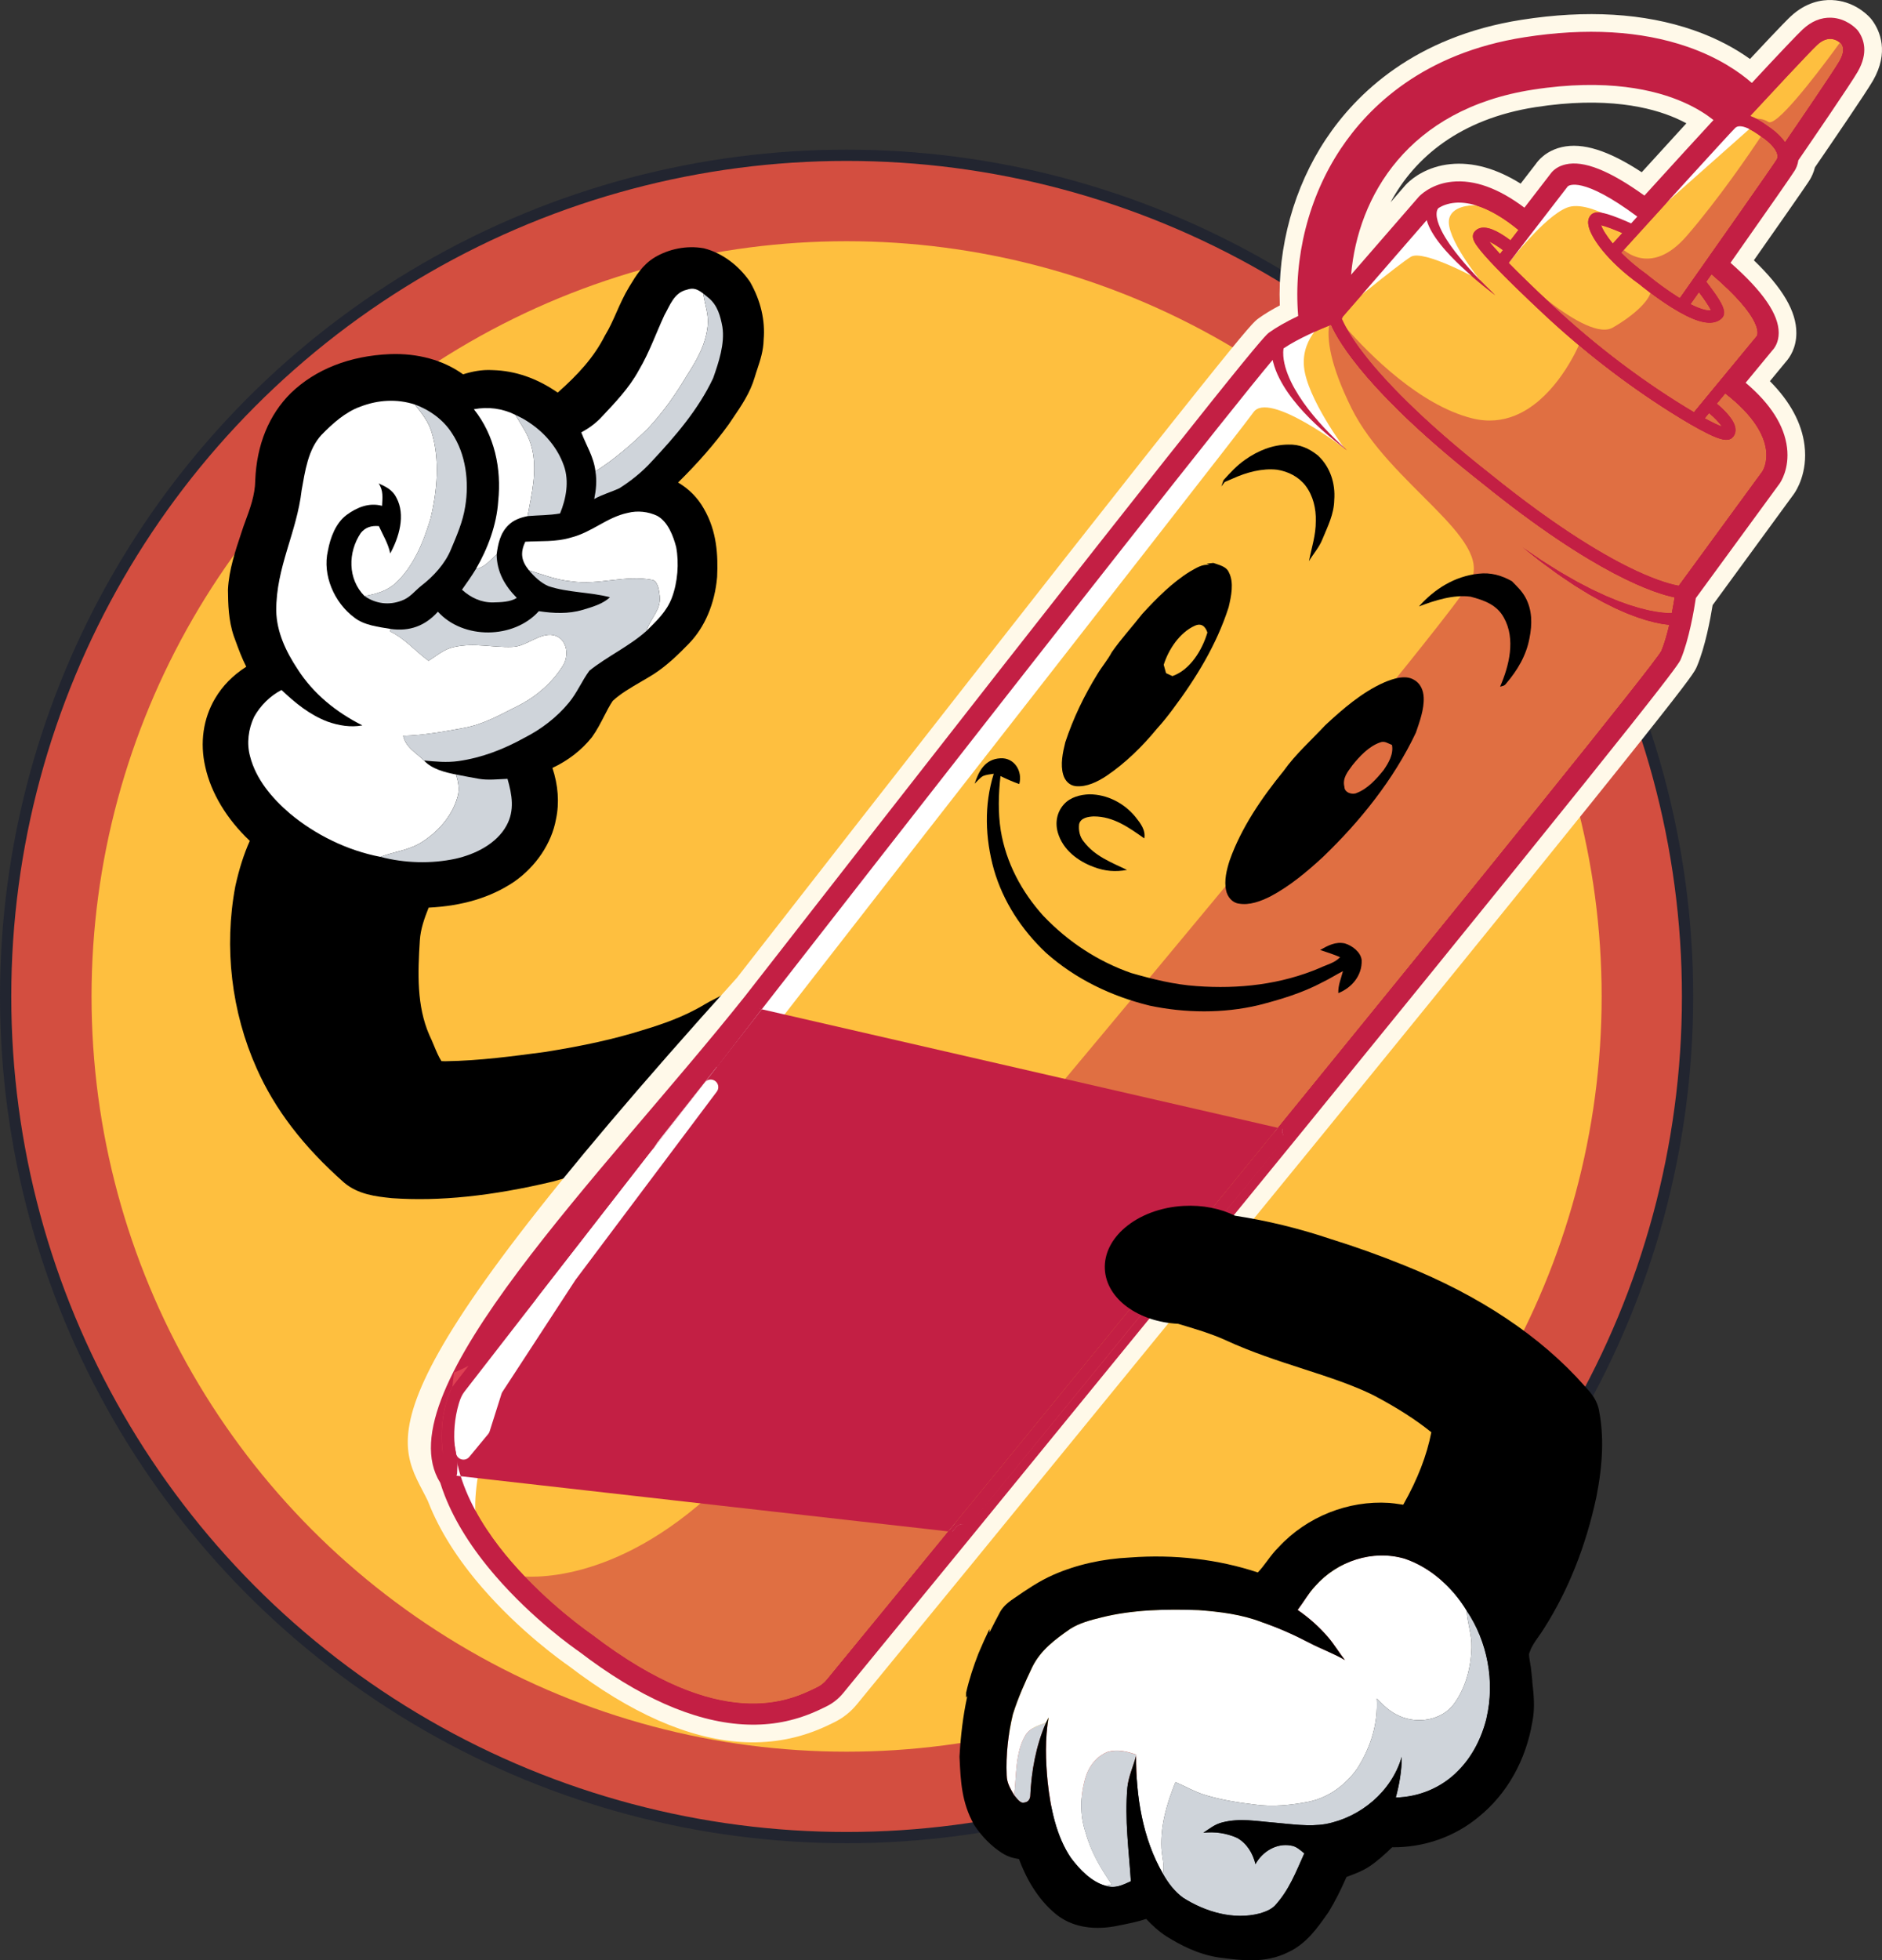 <?xml version="1.0" encoding="UTF-8"?>
<svg id="Layer_2" data-name="Layer 2" xmlns="http://www.w3.org/2000/svg" viewBox="0 0 1132.61 1179.43">
  <rect x="0" y="0" width="1132.61" height="1179.43" fill="#333333" stroke="none"/>
  <defs>
    <style>
      .cls-1 {
        fill: #f96262;
      }

      .cls-2 {
        fill: #fff;
      }

      .cls-3 {
        fill: #fff9e9;
      }

      .cls-4 {
        fill: #febf3f;
      }

      .cls-5 {
        fill: #c31f44;
      }

      .cls-6 {
        fill: #cfd4da;
      }

      .cls-7 {
        fill: #de4053;
      }

      .cls-8 {
        fill: #e06f42;
      }

      .cls-9 {
        fill: #d34e40;
        stroke: #222530;
        stroke-miterlimit: 10;
        stroke-width: 6.78px;
      }
    </style>
  </defs>
  <g id="Camada_3" data-name="Camada 3">
    <g>
      <g>
        <circle class="cls-9" cx="509.49" cy="599.53" r="506.1"/>
        <circle class="cls-4" cx="509.49" cy="599.53" r="454.4"/>
      </g>
      <g>
        <g>
          <path d="M441.1,670.21l.49-.38c.35-.27,.72-.53,1.1-.79,.89-4.11,1.58-8.27,1.99-12.47,.26-8.33-.57-16.69-2.08-24.88-2.42-11.04-5.69-21.88-8.11-32.92-1.35,.75-2.78,1.47-4.15,2.16-2.09,1.05-4.24,2.14-6.2,3.34-12.51,7.56-25.95,12.11-37.54,15.59-16.68,5.23-35.24,9.37-58.41,13.03-18.58,2.5-39.63,5.34-60.05,5.63h-.41c-.59,0-1.45-.02-2.07-.07-1.7-2.63-3.06-5.89-4.49-9.33-.89-2.15-1.82-4.37-2.88-6.56-7.49-17.37-6.93-36.78-5.62-56.81,.43-6.7,2.67-13.07,5.29-19.65,20.43-1.03,37.19-6.07,51.19-15.4,13.37-9.22,22.87-23.36,25.46-37.86,2.1-9.73,1.29-20.57-2.17-30.8,9.35-4.37,17.41-10.58,23.61-18.27l.29-.38c2.89-4.04,5.07-8.28,7.18-12.39,1.71-3.32,3.32-6.47,5.19-9.26,4.6-4.32,10.83-7.94,16.86-11.45,2.59-1.51,5.26-3.06,7.89-4.72,8.21-5.31,15.22-12.25,21.15-18.35,9.53-9.8,15.55-23.97,16.95-39.9l.02-.36c.55-12.54,.02-27.24-8.09-41.06-3.65-6.48-8.99-11.82-15.41-15.58,12.21-12.05,22.23-23.57,30.46-34.99l.16-.23c.73-1.09,1.48-2.19,2.23-3.29,5.19-7.62,10.56-15.49,13.28-24.88,.49-1.69,1.04-3.33,1.58-4.95,1.78-5.36,3.62-10.91,3.78-17.59,1.01-11.56-1.77-23.49-8.05-34.54l-.42-.66c-6.92-9.88-16.83-17.06-27.2-19.71l-.32-.08-.32-.06c-9.86-1.7-20.52,.31-29.33,5.56-7.28,4.47-11.27,11.08-14.79,16.9l-.6,.99c-3.04,5.01-5.33,10.18-7.55,15.18-2.14,4.83-4.17,9.39-6.73,13.58l-.32,.57c-6.6,12.99-16.13,23.31-28.3,34.11-12.43-8.64-25.57-13.18-39.13-13.54-6.59-.4-12.57,.88-17.82,2.54-11.81-8.53-27.29-12.82-44.16-12.15-24.09,1.03-44.63,9.1-59.45,23.39-13.19,12.99-20.62,31.13-21.47,52.46v.2c-.14,8.79-3.03,16.59-6.37,25.63l-.65,1.76c-.46,1.39-.93,2.79-1.4,4.21-3.48,10.39-7.43,22.16-8,33.97v.52c.1,8.05,.25,18.06,3.56,27.65l.95,2.6c1.9,5.19,3.84,10.5,6.5,15.68-8.01,5.12-14.3,11.51-18.75,19.08-7.15,12.04-9.25,26.68-5.92,41.15,3.48,15.78,12.91,31.41,26.79,44.56-3.58,8.02-6.38,16.79-8.66,27.08l-.03,.13-.02,.13c-6.91,36.67-2.35,75.58,12.85,109.54,10.9,24.6,28.08,47.06,52.53,68.66l.14,.12c8.47,7.15,19.32,8.3,28.03,9.23l.8,.08c28.45,2.01,60.13-1.27,96.88-10.03l.43-.12c5.17-1.53,10.45-3,15.56-4.42,12.15-3.38,24.71-6.87,36.87-11.53,22.07-8.12,39.5-15.84,54.84-24.29l.54-.3Z"/>
          <path class="cls-2" d="M389.81,257.93c8.95-9.48,16.7-20.42,23.33-31.64,6.17-9.55,11.56-18.75,12.76-30.37,.72-6.69-1.72-12.34-2.7-19.31-3.24-2.44-5.77-3.78-9.88-2.28-7.58,1.73-10.05,9.19-13.46,15.27-5.13,11.02-9.06,22.42-15.28,32.94-6.04,11.15-14.47,19.72-23.03,28.89-3.42,3.54-7.4,6.4-11.72,8.72,2.98,7.94,7.52,14.7,8.52,23.45,11.44-7.23,21.79-16.25,31.47-25.68Z"/>
          <path class="cls-6" d="M413.14,226.29c-6.63,11.22-14.37,22.16-23.33,31.64-9.68,9.42-20.03,18.45-31.47,25.68,.94,5.62,.4,11.1-.73,16.63,4.86-2.74,10.18-4.15,15.19-6.5,7.05-4.48,13.73-9.84,19.36-16.05,14.16-15.14,28.09-31.21,37.01-50.15,3.36-9.54,7.11-20.7,5.58-30.88-1.22-6.52-2.89-12.85-8.17-17.31-1.11-.93-2.24-1.83-3.38-2.73,.99,6.97,3.42,12.61,2.7,19.31-1.21,11.62-6.59,20.82-12.76,30.37Z"/>
          <path class="cls-2" d="M299.83,301.57c-.97,14.33-6.26,28.47-13.45,40.83,5.64-1.18,8.31-5.21,12.48-8.71,.9-6.59,2.14-12.83,7.06-17.67,3.21-3.21,7.26-4.6,11.6-5.49,2.46-13.56,6-27.53,2.5-41.22-1.8-7.63-6.06-13.1-9.9-19.72-7.9-3.9-16.31-4.96-24.94-3.37,12.48,15.63,16.71,35.74,14.64,55.36Z"/>
          <path class="cls-6" d="M317.54,310.53c6.53-.58,13.03-.43,19.51-1.59,3.64-8.85,5.58-19.31,2.35-28.6-4.34-12.45-13.66-22.25-25.04-28.65-1.39-.73-2.82-1.43-4.24-2.11,3.85,6.62,8.1,12.09,9.9,19.72,3.5,13.69-.04,27.67-2.5,41.22Z"/>
          <path class="cls-2" d="M275.33,479.5c1.39-4.66,.47-8.98-.87-13.48-6.63-1.32-14.55-3.26-19.31-8.44-4.99-4.98-10.65-7.47-12.55-14.86,12.42-.3,24.53-2.54,36.7-4.77,11.9-2.22,21.45-7.76,32.1-13.1,11.16-5.5,21.22-14.21,27.69-24.87,3.61-6.4,1.91-16.12-6.16-17.86-8.36-1.51-16.19,6.97-24.67,7.11-11.99,.46-22.74-2.67-34.94,.04-6.01,1.22-10.29,5.11-15.4,8.33-7.96-5.78-14.04-13.2-23.06-17.65,.09-.5,.16-1.02,.25-1.53-7.22-1.24-15.98-2.16-21.86-6.85-11.99-8.82-19.39-25.51-15.9-40.27,1.41-7.78,4.7-16.59,11.24-21.49,6.28-4.57,13.49-7.56,21.33-5.46,.24-4.92,.89-9.15-2.05-13.49,4.48,2.01,8.41,3.94,10.69,8.56,5.62,10.48,1.6,23.79-3.71,33.56-1.25-6-4.36-10.96-6.84-16.44-4.46-.35-8.06,.61-10.92,4.18-7.8,11.63-7.89,27.71,2.3,37.94,6.87-1.31,13.48-3,18.75-7.88,10.92-10.22,16.67-24.67,20.95-38.7,4.01-16.56,5.73-35.36,.72-51.89-1.95-6.63-6.01-11.49-10.16-16.81-10.87-3.52-22.2-2.79-32.77,1.27-9.02,3.22-16.85,10.25-23.43,17.03-8.15,8.81-9.87,21.96-11.93,33.3-2.97,25.71-15.41,46.2-15.28,72.57,.27,12.75,5.87,24.51,12.79,34.96,9.54,14.97,23.32,26.01,39.07,33.94-7.13,1.31-14.22,.1-21-2.28-10.84-4.16-19.36-11.15-27.68-19.03-6.81,3.48-12.78,9.46-16.49,16.14-3.44,7.27-4.61,15.89-2.46,23.71,3.52,13.87,13.33,25.37,23.99,34.48,15.46,12.92,34.64,22.25,54.44,26.07,8.35-3.18,16.59-3.81,24.42-8.55,10.01-6.09,18.9-16.06,22-27.5Z"/>
          <path class="cls-6" d="M259.81,260.18c5.02,16.53,3.3,35.34-.72,51.89-4.28,14.02-10.03,28.47-20.95,38.7-5.28,4.88-11.88,6.57-18.75,7.88,6.74,4.64,14.64,5.66,22.27,2.76,5.07-1.79,7.85-5.78,11.96-9.05,7.3-5.64,14.19-13.12,17.75-21.75,3.56-8.5,7.18-16.68,8.6-25.87,2.45-14.8,.45-31.57-8.07-44.22-5.17-8.05-13.34-13.88-22.24-17.16,4.15,5.32,8.21,10.18,10.16,16.81Z"/>
          <path class="cls-2" d="M343.79,349.77c16.88,2.5,32.08-4.09,49.13-.81,3.21,1.28,3.72,6.61,4.1,9.6,.98,8.56-5.5,13-7.97,21.06,6.09-6.07,12.09-11.6,15.24-19.83,3.52-9.2,4.47-20.97,2.63-30.67-1.76-6.72-4.96-15.18-11.36-18.73-5.45-2.6-11.89-3.3-17.77-1.8-12.67,2.66-21.5,11.66-34.26,14.86-9.15,2.75-18.08,1.91-27.43,2.5-3.13,6.8-2.37,11.45,2.19,17.14,8.47,2.7,16.55,5.84,25.49,6.68Z"/>
          <path class="cls-6" d="M257.92,397.6c5.11-3.22,9.4-7.1,15.4-8.33,12.19-2.71,22.95,.42,34.94-.04,8.48-.13,16.31-8.62,24.67-7.11,8.07,1.74,9.77,11.46,6.16,17.86-6.47,10.66-16.53,19.37-27.69,24.87-10.65,5.34-20.2,10.87-32.1,13.1-12.17,2.23-24.28,4.46-36.7,4.77,1.91,7.38,7.57,9.88,12.55,14.86,7.02,.67,13.7,1.32,20.74,.35,14.14-2.02,27.27-7.13,39.7-14.02,10.14-5.15,19.52-12.31,26.76-21.11,4.92-5.92,7.87-13.19,12.37-19.28,10.86-8.67,23.98-14.66,34.32-23.89,2.47-8.05,8.96-12.49,7.97-21.06-.38-2.98-.89-8.31-4.1-9.6-17.05-3.28-32.26,3.3-49.13,.81-8.95-.84-17.02-3.98-25.49-6.68,3.23,3.82,7.18,7.61,11.83,9.59,11.83,3.94,25.04,3.51,36.94,6.66-4.27,4.11-10.76,5.87-16.31,7.57-8.75,2.56-17.54,2.15-26.47,.81-15.13,16.85-45.49,17.16-60.74,.32-7.72,8.57-16.98,11.95-28.44,10.38-.09,.51-.16,1.03-.25,1.53,9.02,4.45,15.1,11.87,23.06,17.65Z"/>
          <path class="cls-6" d="M286.39,342.4c-2.6,4.27-5.48,8.33-8.36,12.41,5.2,4.75,11.56,7.79,18.73,7.66,4.5-.1,10.4-.24,14.26-2.73-7.22-7.3-11.95-15.56-12.14-26.06-4.18,3.51-6.85,7.53-12.48,8.71Z"/>
          <path class="cls-6" d="M304.82,496.7c5.06-9.15,3.29-18.62,.6-28.1-5.63,.2-11.71,.94-17.23-.02-4.58-.78-9.15-1.7-13.72-2.57,1.34,4.5,2.25,8.82,.87,13.48-3.1,11.44-11.99,21.41-22,27.5-7.82,4.74-16.07,5.37-24.42,8.55,14.45,3.82,30.57,4.29,45.2,1.14,11.79-2.63,24.73-8.98,30.71-19.98Z"/>
        </g>
        <g>
          <path class="cls-5" d="M777.05,680.45c225.95-277.37,228.62-283.72,229.51-285.83,5.19-12.34,8.25-32.22,8.92-36.83l51.08-69.83,.04-.05c.2-.28,4.89-7.07,3.54-18-1.6-13.06-10.73-26.12-27.13-38.85l19.56-23.7c.84-.85,2.54-3.07,2.55-7.08,.03-10-10.34-23.88-30.8-41.28,17.23-24.5,39.37-56.08,41.22-59.15,.58-.96,1.44-2.79,1.55-5.29,4.78-6.95,32.02-46.65,36.26-54.03,4.13-7.2,4.34-13.49,.62-18.71h0l-.28-.35c-.49-.53-4.95-5.22-11.83-5.49-4.68-.18-9.18,1.7-13.36,5.62-4.39,4.1-21.97,22.94-33.95,35.83-11.7-11.78-51.59-42.97-136.27-29.75-58.91,9.19-90.72,40.34-107.02,64.86-19.31,29.02-28.16,65.73-24.35,100.82-6.7,3.07-14.35,6.97-19.94,10.97-1.89,1.35-7.62,5.47-237.63,299.92-26.37,33.77-53.13,68.06-78.94,101.18m-181.34,281.86c.97,3.53,2.16,7.1,3.57,10.68,6,15.31,15.97,31.07,29.64,46.85,22.65,26.15,47.47,43.31,49.46,44.67,34.66,26.56,66.8,40.93,95.52,42.69,17.29,1.06,30.3-2.7,39.01-6.24,3.26-1.33,5.93-2.63,7.98-3.63l.71-.35c3.23-1.57,6.05-3.8,8.38-6.64,9.37-11.4,37.66-45.92,76.13-92.92M921.56,48.71c46.11-7.2,76.29,.28,93.5,7.82,12.55,5.5,20.18,11.83,23.79,15.32-3.6,3.63-28.91,31.4-48.5,52.94-21.4-15.98-37.17-22.95-46.88-20.71-3.91,.9-5.7,3.04-6.35,4.06l-18.77,24.33c-16.05-13.16-30.81-19.16-43.9-17.83-5.4,.55-9.49,2.3-12.28,3.97h0c-.08,.04-.2,.11-.24,.14l-.14,.09h0c-2.63,1.63-4,3.13-4.11,3.25l-50.35,57.95c-1.48-56.47,32.36-118.56,114.23-131.34h0Z"/>
          <path class="cls-3" d="M257.53,903.18c-17.3-35.94-50.29-53.31,185.93-314.83,23.48-30.13,48.11-61.69,73.3-93.94,98.12-125.6,166.91-213.08,204.48-260.01,31.79-39.72,33.63-41.04,36.42-43.04,3.42-2.45,7.61-4.99,12.54-7.59-1.37-35.22,8.5-71.13,27.76-100.08,18.08-27.18,53.2-61.7,117.86-71.79,39-6.09,73.71-4,103.18,6.19,14.76,5.1,26.02,11.56,34.17,17.39,19.95-21.36,23.24-24.43,24.42-25.54,9.23-8.64,18.63-10.16,24.9-9.91,12.73,.51,20.81,8.3,22.98,10.67,.23,.25,.44,.5,.65,.76l.28,.35c.2,.25,.39,.5,.57,.76,4.31,6.06,10.07,18.78,.21,35.93-4.11,7.16-25.71,38.75-34.93,52.18-.78,3.17-2,5.68-3.06,7.44-.64,1.06-2.26,3.73-33.69,48.5,17.42,16.74,25.61,30.82,25.57,43.72-.01,8.85-3.83,14.62-6.5,17.57l-9.42,11.42c12.19,12.29,19.19,25.25,20.83,38.65,2.03,16.43-4.96,27.22-6.38,29.21-.06,.08-.12,.17-.18,.25h0s-48.74,66.64-48.74,66.64c-1.39,8.59-4.49,25.09-9.39,36.74-1.32,3.13-2.19,5.2-32.58,43.44-35.01,44.05-99.85,124.21-192.8,238.34l-209.59,256.64c-37.43,45.73-62.33,76.1-70.65,86.22-3.79,4.61-8.4,8.26-13.72,10.85l-.72,.35c-2.04,1-5.14,2.51-8.95,4.06-14.47,5.89-29.95,8.38-46.01,7.39-31.85-1.95-66.81-17.33-103.92-45.7-4.27-2.96-29.26-20.71-52.15-47.14-14.85-17.15-25.77-34.47-32.44-51.48-.24-.6-.47-1.21-.69-1.81m506-213.79c-3.16-5.71-2.53-12.76,1.59-17.82,185.89-228.19,222.72-275.5,227.46-282.63,3.35-8.38,6.15-22.47,7.54-32.21,.37-2.59,1.37-5.05,2.92-7.16l50.75-69.38c.33-.65,1.42-3.19,.94-7.12-1.05-8.56-8.34-18.3-21.08-28.19-3.41-2.65-5.6-6.56-6.08-10.86-.48-4.29,.81-8.59,3.56-11.92l18.08-21.91c-1.17-3.08-5.89-11.75-24.8-27.83-6.29-5.35-7.47-14.6-2.72-21.35,29.9-42.53,37.88-54.14,40-57.29,.32-2.51,1.24-4.91,2.68-7.01,14.02-20.4,30.15-44.18,34.72-51.52-2.45,2.42-9.89,10.07-32.39,34.29-2.96,3.19-7.09,5.03-11.43,5.1h-.07c-.35,3.64-1.95,7.08-4.55,9.7-2.6,2.62-20.55,22.23-48.03,52.44-5.53,6.08-14.78,6.97-21.37,2.05-19.75-14.74-29.2-17.41-32.44-17.86l-17.35,22.5c-2.64,3.42-6.55,5.62-10.83,6.11-4.29,.49-8.59-.78-11.93-3.52-12.47-10.22-23.59-15.16-32.16-14.29-2.7,.27-4.58,1.12-5.68,1.78l-.04,.02s-.1,.06-.15,.09c-.43,.27-.73,.5-.89,.63l-49.93,57.47c-4.13,4.76-10.65,6.62-16.64,4.82-.68,5.39-4.09,10.18-9.19,12.52-8.78,4.03-13.86,7.06-16.67,9-6.05,6.36-45.51,54.66-234.97,297.2-27.21,34.84-53.76,68.87-78.93,101.16-3.5,4.49-9.11,6.77-14.75,6.01m-177.37,250.17c6.47,.74,11.85,5.34,13.58,11.63,.83,3.01,1.85,6.07,3.04,9.08,5.34,13.63,14.38,27.83,26.85,42.24,21.43,24.75,45.4,41.25,46.4,41.94,.24,.16,.47,.33,.7,.51,32.1,24.6,61.29,37.86,86.78,39.43,11.4,.7,21.86-.97,32.01-5.09,2.81-1.14,5.13-2.28,6.99-3.19l.73-.36c1.18-.57,2.17-1.36,3.04-2.42,8.72-10.6,35.63-43.44,76.11-92.89,1.72-2.1,3.9-3.69,6.34-4.68h0c2.43-.99,5.11-1.38,7.8-1.08M1049.14,200.3h0s0,0,0,0h0Zm-113.71-110.38c1.35-.55,2.83-1.03,4.45-1.4,12.53-2.89,28.01,1.93,48.13,15.11,11.36-12.48,20.33-22.31,26.87-29.44-1.87-1.02-3.95-2.04-6.23-3.04-15.26-6.69-42.32-13.27-84.62-6.67h0c-45.18,7.05-72.6,30.13-87.2,57.26l8.8-10.13c.11-.13,.23-.26,.34-.38,1.06-1.15,3.34-3.36,6.9-5.64,.11-.07,.23-.15,.34-.22,.31-.2,.73-.47,1.21-.73,.07-.04,.13-.07,.2-.11,5.49-3.16,11.62-5.11,18.22-5.78,13.43-1.36,27.61,2.58,42.3,11.73l9.04-11.71c1.86-2.66,5.36-6.45,11.25-8.85h0Zm15.15,26.81v.02s0-.02,0-.02h0Zm151.54-84.25h0s0,0,0,0h0Z"/>
          <path class="cls-5" d="M777.05,680.45c225.95-277.37,228.62-283.72,229.51-285.83,5.19-12.34,8.25-32.22,8.92-36.83l51.08-69.83,.04-.05c.2-.28,4.89-7.07,3.54-18-1.6-13.06-10.73-26.12-27.13-38.85l19.56-23.7c.84-.85,2.54-3.07,2.55-7.08,.03-10-10.34-23.88-30.8-41.28,17.23-24.5,39.37-56.08,41.22-59.15,.58-.96,1.44-2.79,1.55-5.29,4.78-6.95,32.02-46.65,36.26-54.03,4.13-7.2,4.34-13.49,.62-18.71h0l-.28-.35c-.49-.53-4.95-5.22-11.83-5.49-4.68-.18-9.18,1.7-13.36,5.62-4.39,4.1-21.97,22.94-33.95,35.83-11.7-11.78-51.59-42.97-136.27-29.75-58.91,9.19-90.72,40.34-107.02,64.86-19.31,29.02-28.16,65.73-24.35,100.82-6.7,3.07-14.35,6.97-19.94,10.97-1.89,1.35-7.62,5.47-237.63,299.92-26.37,33.77-53.13,68.06-78.94,101.18m-181.34,281.86c.97,3.53,2.16,7.1,3.57,10.68,6,15.31,15.97,31.07,29.64,46.85,22.65,26.15,47.47,43.31,49.46,44.67,34.66,26.56,66.8,40.93,95.52,42.69,17.29,1.06,30.3-2.7,39.01-6.24,3.26-1.33,5.93-2.63,7.98-3.63l.71-.35c3.23-1.57,6.05-3.8,8.38-6.64,9.37-11.4,37.66-45.92,76.13-92.92M921.56,48.71c46.11-7.2,76.29,.28,93.5,7.82,12.55,5.5,20.18,11.83,23.79,15.32-3.6,3.63-28.91,31.4-48.5,52.94-21.4-15.98-37.17-22.95-46.88-20.71-3.91,.9-5.7,3.04-6.35,4.06l-18.77,24.33c-16.05-13.16-30.81-19.16-43.9-17.83-5.4,.55-9.49,2.3-12.28,3.97h0c-.08,.04-.2,.11-.24,.14l-.14,.09h0c-2.63,1.63-4,3.13-4.11,3.25l-50.35,57.95c-1.48-56.47,32.36-118.56,114.23-131.34h0Z"/>
          <path class="cls-5" d="M581.74,928.01c-39.46,48.22-65.71,80.24-74.31,90.69-2.81,3.42-6.23,6.13-10.16,8.04l-.71,.35c-2.04,.99-4.83,2.36-8.3,3.77-13.17,5.36-26.69,7.53-41.34,6.63-29.76-1.83-62.84-16.53-98.31-43.69-3.29-2.26-27.84-19.48-50.36-45.5-14.06-16.23-24.35-32.52-30.57-48.4-1.01-2.56-1.92-5.15-2.72-7.74-34.69-55.24,98.6-186.33,183.14-292.44,24.61-31.57,50.52-64.79,77.06-98.76,230.47-295.04,236.04-299.04,238.72-300.96,4.32-3.1,10.15-6.41,17.38-9.88-2.93-35.14,6.3-71.57,25.57-100.54,16.89-25.4,49.8-57.67,110.64-67.17,37.26-5.82,70.25-3.89,98.06,5.73,18.95,6.55,31.51,15.41,38.76,21.75,17.04-18.32,27.32-29.14,30.58-32.18,5.26-4.92,11.05-7.29,17.21-7.05,8.84,.36,14.5,6.08,15.55,7.22,.07,.08,.15,.17,.22,.25l.28,.35c.07,.08,.13,.17,.19,.25,3.46,4.86,6.21,13.05-.34,24.45-4.18,7.28-28.96,43.43-35.71,53.26-.38,2.73-1.35,4.81-2.16,6.16-1.49,2.46-14.49,21.13-38.66,55.52,19.54,17.23,29.03,31.05,29,42.17,0,5.58-2.36,8.99-3.89,10.61l-16.01,19.4c14.89,12.58,23.26,25.67,24.89,38.96,1.58,12.79-3.86,20.86-4.48,21.74l-.06,.08-.04,.05-50.28,68.73c-1.05,6.99-4.08,24.92-9.08,36.81-1.25,2.97-3.84,9.13-228.06,284.39m-11.02,1.95c-1.05-1.9-.84-4.25,.53-5.94,194.77-239.1,226.9-280.87,228.72-284.49l.02-.04c4.99-11.86,8-31.67,8.55-35.52,.12-.86,.46-1.68,.97-2.39l51.09-69.84c.25-.38,3.64-5.65,2.58-14.25-1.42-11.59-9.87-23.46-25.11-35.3-1.14-.88-1.87-2.19-2.03-3.62-.16-1.43,.27-2.86,1.19-3.97l19.56-23.7c.1-.12,.2-.24,.31-.35,.17-.17,1.01-1.14,1.02-3.36,.01-4.71-3.73-15.79-28.93-37.22-2.09-1.78-2.49-4.87-.91-7.12,35.09-49.92,40.38-57.78,41.02-58.84,.22-.36,.73-1.35,.79-2.77,.04-1,.37-1.96,.93-2.78,11.76-17.11,32.58-47.66,36.03-53.67,3.99-6.94,2.51-10.65,.98-12.86l-.04-.05c-.56-.58-3.61-3.5-8.03-3.68-3.25-.13-6.36,1.24-9.51,4.19-2.27,2.12-9.95,10.01-33.69,35.57-.99,1.06-2.36,1.68-3.81,1.7-1.45,.02-2.85-.54-3.87-1.57-5.41-5.45-17.63-15.67-38.73-22.97-26.14-9.04-57.41-10.82-92.94-5.28-57.01,8.9-87.7,38.92-103.41,62.54-18.61,27.97-27.17,63.43-23.49,97.29,.25,2.28-.99,4.46-3.07,5.41-8.22,3.77-14.63,7.29-19.05,10.46l-.05,.03c-3.19,2.63-38.17,44.96-236.49,298.83-27.21,34.84-53.77,68.88-78.93,101.17-1.17,1.5-3.04,2.26-4.92,2m-180.02,271.3c2.16,.25,3.95,1.78,4.53,3.88,.93,3.37,2.07,6.78,3.39,10.15,5.78,14.75,15.44,30,28.71,45.31,21.95,25.34,45.8,41.95,48.44,43.76,.08,.05,.16,.11,.23,.17,33.81,25.91,64.96,39.91,92.6,41.6,13.02,.8,25.02-1.12,36.67-5.86,3.14-1.28,5.75-2.55,7.65-3.48l.72-.35c2.54-1.24,4.77-3,6.6-5.23,8.72-10.61,35.64-43.45,76.13-92.91,.57-.7,1.3-1.23,2.11-1.56h0c.81-.33,1.7-.46,2.6-.36M992.35,129.73c-1.68,.68-3.65,.49-5.19-.66-26.35-19.67-37.93-20.85-42.5-19.79-2.17,.5-2.93,1.53-3.06,1.74-.09,.13-.18,.26-.27,.39l-18.77,24.33c-.88,1.14-2.18,1.87-3.61,2.04-1.43,.16-2.86-.26-3.98-1.17-14.92-12.23-28.37-17.83-39.99-16.65-4.65,.47-8.04,2.02-10.08,3.24-.05,.03-.09,.05-.14,.08-.06,.04-.12,.08-.18,.11-1.77,1.1-2.76,2.07-2.96,2.29l-50.28,57.88c-1.44,1.66-3.75,2.26-5.82,1.52-2.07-.74-3.47-2.68-3.52-4.87-.82-31.31,8.75-61.65,26.95-85.43,21.03-27.48,52.77-45.22,91.78-51.31,47.38-7.4,78.61,.38,96.46,8.2,13.43,5.89,21.65,12.78,25.36,16.37,1.02,.99,1.61,2.35,1.62,3.77,.01,1.42-.54,2.79-1.54,3.8-2.78,2.8-19.95,21.55-48.35,52.78-.55,.61-1.21,1.06-1.93,1.35h0Zm-52.89-29.95c.85-.34,1.78-.65,2.81-.88,10.8-2.49,26.32,3.65,47.36,18.78,15.8-17.37,33.54-36.83,41.56-45.46-3.94-3.14-9.93-7.16-18.27-10.81-16.55-7.26-45.7-14.44-90.54-7.44h0c-75.15,11.73-105.2,64.38-109.28,111.32l40.56-46.69s.08-.09,.11-.13c.59-.64,2.23-2.27,5-4.02,.05-.03,.1-.07,.15-.1l.03-.02c.1-.07,.36-.24,.63-.39,.06-.03,.12-.07,.18-.1,4.23-2.47,8.98-3.98,14.15-4.51,13.32-1.35,27.93,3.9,43.5,15.62l15.36-19.92c1.01-1.5,3.04-3.79,6.68-5.27h0Z"/>
          <path class="cls-4" d="M1108.02,26.36c1.25,1.86,2.14,4.74-1.15,10.47-3.46,6.03-23.92,35.99-32.66,48.74-2.06-3.07-5.46-6.47-10.87-10.06-3.67-2.67-7.04-4.57-10.1-5.71,10.48-11.31,35.24-37.98,40.34-42.75,7.36-6.89,13.07-2.08,14.45-.69h0Z"/>
          <path class="cls-4" d="M1060.89,82.88c6.8,4.92,10.09,10.06,8.25,13.13-2.18,3.61-37.46,53.8-58.27,83.33-.41-.25-.83-.51-1.25-.77-9.66-6.08-18.33-13.3-18.42-13.37l-.23-.18c-6.25-4.45-11.32-8.87-15.35-12.94,24.07-26.52,65.55-72.13,68.61-75.08,2.55-2.46,8.6-.29,16.6,5.95l.06-.07h0Z"/>
          <path class="cls-4" d="M1029.99,165.12c31.62,27.01,27.67,36.25,27.25,37l-.08,.07-37.77,45.77c-3.17-1.86-6.78-4.06-10.88-6.66-26.12-16.55-51.16-35.97-74.42-57.73-11.89-11.11-20.26-19.31-26.17-25.35l35.23-45.69,.22-.29,.05-.09c.63-.56,8.73-6.44,41.89,18.19-1.28,1.41-2.53,2.78-3.72,4.09-2.01-.91-4.79-2.12-7.71-3.27-9.64-3.79-13.92-4.29-16.37-1.88-.91,.9-1.95,2.55-1.73,5.3,.59,7.45,11.58,22.74,30.76,36.43,1.12,.92,9.48,7.79,19.06,13.83,12.96,8.16,21.88,10.96,27.65,8.62,1.01-.41,1.93-.99,2.75-1.71,3.83-3.39,.06-9.53-4.14-15.52-1.78-2.54-3.64-4.97-4.98-6.68,1-1.42,2.04-2.89,3.11-4.41h0Z"/>
          <path class="cls-4" d="M1038.24,236.82c18.12,14.04,23.31,25.87,24.41,33.45,1.18,8.15-1.95,13.04-2.15,13.34l-50.3,68.77c-3.46-.6-11.75-2.58-25.38-8.91-17.06-7.93-46.21-24.5-88.16-58.43l-.04-.03c-42.29-33.28-64.48-57.42-75.66-71.8-8.66-11.16-12.22-18.33-13.55-21.53,0,0,.64-.74,.6-1.07l50.51-58.13c.73,2.6,1.85,4.91,3.09,7.06,1.58,2.75,3.37,5.27,5.29,7.65,.93,1.22,1.95,2.34,2.93,3.5,1.02,1.12,2.03,2.25,3.07,3.34,4.16,4.37,8.55,8.43,13.06,12.35,4.52,3.9,9.16,7.63,13.85,11.27-4.29-4.12-8.51-8.3-12.57-12.61-4.04-4.33-7.93-8.79-11.51-13.43-.9-1.16-1.75-2.35-2.61-3.52-.81-1.21-1.68-2.38-2.43-3.62-1.57-2.43-2.97-4.93-4.1-7.47-.57-1.27-1.03-2.55-1.42-3.82-.34-1.26-.63-2.53-.68-3.7-.06-1.16,.06-2.25,.38-3.06,.16-.4,.36-.74,.57-1,.09-.11,.19-.2,.28-.27l.05-.03h0s.12-.07,.12-.07l.02-.02h0c2.07-1.26,5.32-2.67,9.84-3.03,7.64-.62,20.33,1.82,38.04,16.38l-4.8,6.22c-1.53-1.15-3.67-2.68-5.99-4.05-7.25-4.3-12.46-4.72-15.5-1.27-2.88,3.28,.48,7.64,2.5,10.24,2.14,2.78,5.48,6.53,9.9,11.14,7.01,7.3,16.79,16.84,29.1,28.34,23.6,22.07,49.01,41.78,75.53,58.57,9.26,5.87,17.23,10.48,23.04,13.33,6.04,2.97,10.6,4.59,13.57,3.38,.81-.33,1.5-.87,2.07-1.65,2.69-3.72,1.12-8.71-4.68-14.83-1.86-1.96-3.82-3.71-5.28-4.94l5.01-6.07h0Z"/>
          <path class="cls-4" d="M1022.4,175.9c3.29,4.3,6.06,8.45,7.19,10.78-1.74,.23-5.32-.17-12.2-3.67,1.35-1.93,3.05-4.33,5.01-7.11h0Z"/>
          <path class="cls-4" d="M1028.5,248.62c3.24,2.73,6.14,5.79,7.57,7.93-2.11-.78-5.38-2.29-10.1-4.86l2.53-3.07h0Z"/>
          <path class="cls-4" d="M976.31,140.23c-2.26,2.5-4.21,4.64-5.73,6.32-3.99-4.79-6.26-8.71-7.06-11.03,2.87,.68,7.85,2.56,12.79,4.71Z"/>
          <path class="cls-4" d="M1007.67,359.49c-.38,2.35-.94,5.66-1.67,9.38h-.06s-1.5-.03-1.5-.03l-.75-.02c-.25,0-.51-.03-.76-.05l-1.53-.12-.76-.06c-.25-.02-.51-.07-.77-.1l-3.09-.41-3.08-.58-1.55-.29-1.53-.38-3.08-.76c-.51-.12-1.03-.26-1.53-.42l-1.53-.46-3.05-.92c-.51-.15-1.02-.32-1.52-.5l-1.51-.54-3.02-1.08-1.51-.54-1.48-.61-5.95-2.46c-1.96-.89-3.9-1.81-5.85-2.72l-2.93-1.38-2.87-1.49-5.75-3c-1.89-1.03-3.75-2.14-5.63-3.22-1.87-1.09-3.77-2.13-5.61-3.27l-5.51-3.46-2.75-1.73c-.92-.59-1.85-1.14-2.74-1.77l-10.76-7.35,10.22,8.1c.84,.69,1.73,1.32,2.6,1.96l2.63,1.93,5.27,3.87c1.77,1.27,3.6,2.45,5.4,3.69,1.81,1.21,3.61,2.46,5.44,3.64l5.59,3.44,2.79,1.72,2.87,1.61c1.92,1.06,3.82,2.15,5.75,3.19l5.9,2.95,1.48,.74,1.51,.67,3.03,1.34,1.52,.67c.5,.23,1.01,.45,1.53,.63l3.11,1.19,1.56,.6c.52,.2,1.04,.39,1.57,.56l3.19,1.03,1.6,.52,1.63,.43,3.27,.87,3.33,.69c.28,.05,.56,.12,.84,.16l.85,.13,1.71,.25c.29,.04,.57,.09,.85,.12l.88,.09,.49,.04c-1.29,5.52-2.88,11.21-4.76,15.69-8.81,16.5-435.01,537.27-502.15,618.91-1.64,2-3.62,3.57-5.88,4.67l-.72,.35c-15.53,7.58-56.77,27.72-134.78-32.1l-.18-.13c-.25-.17-25.73-17.58-48.2-43.56-20.37-23.56-42.41-59.25-31.7-95.45,.89-3.01,1.94-5.22,3.31-6.98,61.24-79.13,434.74-559.38,486.4-620.79,.09,.4,.18,.8,.28,1.2,.42,1.75,1.01,3.42,1.61,5.07,.34,.8,.66,1.62,1.01,2.42,.38,.78,.71,1.58,1.12,2.35,3.1,6.17,7.11,11.64,11.44,16.73,4.33,5.1,9.09,9.75,14.01,14.16,4.94,4.4,10.08,8.53,15.35,12.48-4.87-4.43-9.59-9.01-14.04-13.81-4.44-4.81-8.66-9.81-12.37-15.12-3.71-5.3-7.01-10.88-9.28-16.73-.3-.72-.53-1.47-.8-2.2-.25-.74-.46-1.48-.69-2.21-.39-1.48-.77-2.97-.97-4.44-.22-1.48-.34-2.95-.31-4.36,0-.71,.07-1.39,.16-2.05,.02-.15,.04-.3,.07-.44,8.65-5.88,22.21-11.64,28.54-14.18,4.63,10.51,22.94,41.75,91.07,95.39,68.1,55.07,104.17,66.35,115.67,68.65h0Z"/>
          <path class="cls-4" d="M904.44,150.51l-1.75,2.27c-3.14-3.36-5.17-5.73-6.49-7.4,2.32,1.08,5.37,2.95,8.25,5.13Z"/>
          <path class="cls-1" d="M585.07,915.53c50.69-61.94,117.49-143.67,181.82-222.61,1.69-2.08,3.37-4.14,5.05-6.19h0"/>
          <path class="cls-5" d="M585.07,915.53c50.69-61.94,117.49-143.67,181.82-222.61,1.69-2.08,3.37-4.14,5.05-6.19m264.13-430.18c-2.11-.78-5.38-2.29-10.1-4.86l2.53-3.07c3.24,2.73,6.14,5.79,7.57,7.93h0Zm-6.47-69.87c-1.74,.23-5.32-.17-12.2-3.67,1.35-1.93,3.05-4.33,5.01-7.11,3.29,4.3,6.06,8.45,7.19,10.78h0Zm-257.2,496.35c-1.05-1.9-.84-4.25,.53-5.94,194.77-239.1,226.9-280.87,228.72-284.49l.02-.04c4.99-11.86,8-31.67,8.55-35.52,.12-.86,.46-1.68,.97-2.39l51.09-69.84c.25-.38,3.64-5.65,2.58-14.25-1.42-11.59-9.87-23.46-25.11-35.3-1.14-.88-1.87-2.19-2.03-3.62-.16-1.43,.27-2.86,1.19-3.97l19.56-23.7c.1-.12,.2-.24,.31-.35,.17-.17,1.01-1.14,1.02-3.36,.01-4.71-3.73-15.79-28.93-37.22-.63-.53-1.1-1.18-1.41-1.89-.4-.26-.62-.4-.62-.4l.32-.46c-.37-1.46-.12-3.05,.81-4.36,35.09-49.92,40.38-57.78,41.02-58.84,.22-.36,.73-1.35,.79-2.77,.04-1,.37-1.96,.93-2.78,11.76-17.11,32.58-47.66,36.03-53.67,3.99-6.94,2.51-10.65,.98-12.86l-.04-.05c-.17-.17-.57-.56-1.16-1.02h0c-.3,.41-.72,1-1.24,1.72,.32,.26,.57,.5,.75,.68,1.25,1.86,2.14,4.74-1.15,10.47-3.46,6.03-23.92,35.99-32.66,48.74-2.06-3.07-5.46-6.47-10.87-10.06-2.31-1.68-4.51-3.06-6.58-4.14-3.94,.03-7.17,1.34-7.17,1.34l12.3,6.2s-.75,1.16-2.12,3.22c.35,.27,.71,.54,1.07,.82l.06-.07c6.8,4.92,10.09,10.06,8.25,13.13-2.18,3.61-37.46,53.8-58.27,83.33-.41-.25-.83-.51-1.25-.77-9.66-6.08-18.33-13.3-18.42-13.37l-.23-.18c-6.25-4.45-11.32-8.87-15.35-12.94,.5-.55,1-1.1,1.51-1.66-2-1.58-3.1-2.92-3.1-2.92,0,0-1.3,3.4,.2,7.09,1.5,3.69,18.68,16.4,19.23,19.95,.07,.48,.02,1.07-.18,1.75,3.37,2.54,7.71,5.63,12.32,8.54,12.96,8.16,21.88,10.96,27.65,8.62,1.01-.41,1.93-.99,2.75-1.71,3.83-3.39,.06-9.53-4.14-15.52-1.78-2.54-3.64-4.97-4.98-6.68,1-1.42,2.04-2.89,3.11-4.41,31.62,27.01,27.67,36.25,27.25,37l-.08,.07-37.77,45.77c-3.17-1.86-6.78-4.06-10.88-6.66-26.12-16.55-51.16-35.97-74.42-57.73-1.46-1.36-2.86-2.68-4.22-3.96-13.89-10.95-25.54-22.66-25.61-22.73l47.15,48.05s-.41,1.05-1.23,2.85c17.4,14.6,35.6,27.94,54.36,39.82,9.26,5.87,17.23,10.48,23.04,13.33,6.04,2.97,10.6,4.59,13.57,3.38,.81-.33,1.5-.87,2.07-1.65,2.69-3.72,1.12-8.71-4.68-14.83-1.86-1.96-3.82-3.71-5.28-4.94l5.01-6.07c18.12,14.04,23.31,25.87,24.41,33.45,1.18,8.15-1.95,13.04-2.15,13.34l-50.3,68.77c-3.46-.6-11.75-2.58-25.38-8.91-17.06-7.93-46.21-24.5-88.16-58.43l-.04-.03c-42.29-33.28-64.48-57.42-75.66-71.8-5.15-6.64-8.5-11.86-10.65-15.68-4.84-5.49-7.6-9.09-7.6-9.09,0,0-2.05,1.94-2.87,7.44,.37-.15,.73-.3,1.07-.43,4.63,10.51,22.94,41.75,91.07,95.39,68.1,55.07,104.17,66.35,115.67,68.65-.38,2.35-.94,5.66-1.67,9.38h-.06s-1.5-.03-1.5-.03l-.75-.02c-.25,0-.51-.03-.76-.05l-1.53-.12-.76-.06c-.25-.02-.51-.07-.77-.1l-3.09-.41-3.08-.58-1.55-.29-1.53-.38-3.08-.76c-.51-.12-1.03-.26-1.53-.42l-1.53-.46-3.05-.92c-.51-.15-1.02-.32-1.52-.5l-1.51-.54-3.02-1.08-1.51-.54-1.48-.61-5.95-2.46c-1.96-.89-3.9-1.81-5.85-2.72l-2.93-1.38-2.87-1.49-5.75-3c-1.89-1.03-3.75-2.14-5.63-3.22-1.87-1.09-3.77-2.13-5.61-3.27l-5.51-3.46-2.75-1.73c-.92-.59-1.85-1.14-2.74-1.77l-10.76-7.35,10.22,8.1c.84,.69,1.73,1.32,2.6,1.96l2.63,1.93,5.27,3.87c1.77,1.27,3.6,2.45,5.4,3.69,1.81,1.21,3.61,2.46,5.44,3.64l5.59,3.44,2.79,1.72,2.87,1.61c1.92,1.06,3.82,2.15,5.75,3.19l5.9,2.95,1.48,.74,1.51,.67,3.03,1.34,1.52,.67c.5,.23,1.01,.45,1.53,.63l3.11,1.19,1.56,.6c.52,.2,1.04,.39,1.57,.56l3.19,1.03,1.6,.52,1.63,.43,3.27,.87,3.33,.69c.28,.05,.56,.12,.84,.16l.85,.13,1.71,.25c.29,.04,.57,.09,.85,.12l.88,.09,.49,.04c-1.29,5.52-2.88,11.21-4.76,15.69-8.81,16.5-435.01,537.27-502.15,618.91-1.64,2-3.62,3.57-5.88,4.67l-.72,.35c-2.13,1.04-4.75,2.32-7.89,3.6-19.67,8.01-59.6,15.9-126.89-35.7l-.18-.13c-.22-.15-20.12-13.74-40.24-34.81-1.27-.06-2.32-.15-3.15-.24,19.99,21.37,39.74,35.12,42.13,36.75,.08,.05,.16,.11,.23,.17,33.81,25.91,64.96,39.91,92.6,41.6,13.02,.8,25.02-1.12,36.67-5.86,3.14-1.28,5.75-2.55,7.65-3.48l.72-.35c2.54-1.24,4.77-3,6.6-5.23,8.72-10.61,35.64-43.45,76.13-92.91,.57-.7,1.3-1.23,2.11-1.56s1.7-.46,2.6-.36"/>
          <path class="cls-5" d="M772.81,681.49s224.53-277.63,229.17-284.11c4.64-6.49,8.64-39.25,8.64-39.25,0,0,35.25-46.82,42.25-57.15,7-10.32,16.56-19.54,12.53-35.56-4.02-16.03-25.71-33.5-25.71-33.5,0,0,16.18-20.96,18.82-25.77,2.64-4.81,3.54-10.35-5.73-23.24-8.14-11.32-20.46-19.84-23.34-21.74h0c.31,.71,.79,1.36,1.41,1.89,25.2,21.42,28.94,32.51,28.93,37.22,0,2.21-.85,3.18-1.02,3.36-.11,.11-.21,.23-.31,.35l-19.56,23.7c-.92,1.11-1.34,2.54-1.19,3.97,.16,1.43,.89,2.74,2.03,3.62,15.24,11.83,23.69,23.71,25.11,35.3,1.06,8.6-2.33,13.87-2.58,14.25l-51.09,69.84c-.51,.7-.85,1.52-.97,2.39-.55,3.85-3.56,23.66-8.55,35.52l-.02,.04c-1.82,3.62-33.94,45.4-228.72,284.49-1.37,1.69-1.58,4.04-.53,5.94m-192.34,234.07c-.9-.1-1.79,.03-2.6,.36s-1.54,.86-2.11,1.56c-40.48,49.46-67.4,82.3-76.13,92.91-1.83,2.23-4.05,3.99-6.6,5.23l-.72,.35c-1.9,.93-4.51,2.2-7.65,3.48-11.65,4.74-23.65,6.66-36.67,5.86-27.64-1.7-58.8-15.69-92.6-41.6-.08-.06-.15-.12-.23-.17-2.39-1.64-22.14-15.38-42.13-36.75-1.46-.15-2.23-.29-2.23-.29,14.46,16.83,60.28,60.41,105.44,73.44,39.93,11.53,64.59,3.2,76.12-1.49,1.51-.61,2.79-1.17,3.85-1.6,9.19-3.78,81.94-100.38,81.94-100.38M1109.03,23.22s-.18,.26-.52,.73c.59,.46,.99,.85,1.16,1.02l.04,.05c1.53,2.2,3,5.92-.98,12.86-3.45,6.01-24.27,36.56-36.03,53.67-.56,.82-.89,1.78-.93,2.78-.06,1.42-.58,2.41-.79,2.77-.64,1.06-5.93,8.92-41.02,58.84-.92,1.31-1.17,2.91-.81,4.36l40.54-58.7s36.92-56.13,40.57-64.8c3.65-8.67-1.22-13.58-1.22-13.58h0Z"/>
          <path class="cls-8" d="M1107.27,25.67c-6.93,9.58-32.35,44.1-41,47.62-.86,.35-1.56,.39-2.05,.07-2.37-1.54-5.05-2.01-7.46-1.99,2.08,1.08,4.27,2.45,6.58,4.14,5.41,3.58,8.81,6.98,10.87,10.06,8.74-12.75,29.2-42.71,32.66-48.74,3.29-5.72,2.4-8.61,1.15-10.47-.18-.18-.43-.42-.75-.68h0Z"/>
          <path class="cls-8" d="M1059.76,82.13c-6.25,9.4-25.4,37.57-44.64,59.79-5.49,6.34-10.66,10.02-15.37,11.93-10.38,4.23-18.46-.14-22.62-3.43-.51,.56-1.01,1.11-1.51,1.66,4.02,4.07,9.1,8.49,15.35,12.94l.23,.18c.09,.07,8.76,7.29,18.42,13.37,.42,.26,.84,.52,1.25,.77,20.81-29.52,56.08-79.71,58.27-83.33,1.85-3.06-1.45-8.21-8.25-13.13l-.06,.07c-.36-.28-.72-.56-1.07-.82h0Z"/>
          <path class="cls-8" d="M929.86,179.61c1.35,1.28,2.76,2.6,4.22,3.96,23.27,21.75,48.31,41.17,74.42,57.73,4.1,2.6,7.71,4.8,10.88,6.66l37.77-45.77,.08-.07c.42-.74,4.37-9.99-27.25-37-1.07,1.52-2.1,2.99-3.11,4.41,1.34,1.7,3.19,4.13,4.98,6.68,4.19,5.99,7.97,12.13,4.14,15.52-.82,.72-1.74,1.3-2.75,1.71-5.77,2.35-14.69-.46-27.65-8.62-4.61-2.91-8.94-6-12.32-8.54-1.26,4.33-8.19,12.44-22.65,20.81-.34,.19-.69,.37-1.05,.51-8.92,3.63-25.5-6.79-39.71-18h0Z"/>
          <path class="cls-8" d="M810.33,197.53c2.15,3.82,5.49,9.05,10.65,15.68,11.18,14.38,33.37,38.51,75.66,71.8l.04,.03c41.95,33.93,71.1,50.5,88.16,58.43,13.63,6.33,21.92,8.31,25.38,8.91l50.3-68.77c.2-.3,3.33-5.18,2.15-13.34-1.1-7.59-6.29-19.42-24.41-33.45l-5.01,6.07c1.46,1.23,3.42,2.98,5.28,4.94,5.8,6.12,7.37,11.11,4.68,14.83-.57,.78-1.26,1.32-2.07,1.65-2.96,1.21-7.53-.42-13.57-3.38-5.81-2.85-13.78-7.46-23.04-13.33-18.76-11.88-36.96-25.22-54.36-39.82-3.88,8.47-16.84,33.45-38.3,42.19-7.58,3.09-16.23,4.15-25.91,1.73-31.66-7.91-61.95-38.64-75.63-54.16h0Z"/>
          <path class="cls-8" d="M1022.4,175.9c-1.96,2.78-3.65,5.19-5.01,7.11,6.88,3.5,10.46,3.9,12.2,3.67-1.13-2.33-3.91-6.47-7.19-10.78h0Z"/>
          <path class="cls-8" d="M1028.5,248.62l-2.53,3.07c4.72,2.57,7.99,4.07,10.1,4.86-1.42-2.14-4.32-5.19-7.57-7.93h0Z"/>
          <path class="cls-8" d="M799.86,195.89c-1.16,7.82,.18,22.85,13.5,49.73,22.68,45.78,85.22,77.98,71.74,104.16-13.48,26.18-352.75,429.16-429.42,520.14-32.41,38.46-63.38,58.36-88.34,68.52-24.3,9.89-42.91,10.56-51.59,10.12,20.12,21.07,40.02,34.66,40.24,34.81l.18,.13c67.29,51.6,107.22,43.71,126.89,35.7,3.13-1.28,5.75-2.55,7.89-3.6l.72-.35c2.26-1.1,4.24-2.67,5.88-4.67,67.14-81.64,493.34-602.41,502.15-618.91,1.88-4.48,3.48-10.17,4.76-15.69l-.49-.04-.88-.09c-.29-.03-.57-.08-.85-.12l-1.71-.25-.85-.13c-.28-.05-.56-.11-.84-.16l-3.33-.69-3.27-.87-1.63-.43-1.6-.52-3.19-1.03c-.53-.16-1.05-.35-1.57-.56l-1.56-.6-3.11-1.19c-.52-.19-1.03-.41-1.53-.63l-1.52-.67-3.03-1.34-1.51-.67-1.48-.74-5.9-2.95c-1.93-1.05-3.84-2.13-5.75-3.19l-2.87-1.61-2.79-1.72-5.59-3.44c-1.84-1.18-3.63-2.43-5.44-3.64-1.8-1.23-3.63-2.42-5.4-3.69l-5.27-3.87-2.63-1.93c-.87-.64-1.76-1.27-2.6-1.96l-10.22-8.1,10.76,7.35c.89,.62,1.82,1.18,2.74,1.77l2.75,1.73,5.51,3.46c1.84,1.14,3.74,2.18,5.61,3.27,1.88,1.07,3.74,2.18,5.63,3.22l5.75,3,2.87,1.49,2.93,1.38c1.95,.91,3.9,1.83,5.85,2.72l5.95,2.46,1.48,.61,1.51,.54,3.02,1.08,1.51,.54c.49,.18,1,.36,1.52,.5l3.05,.92,1.53,.46c.5,.16,1.02,.3,1.53,.42l3.08,.76,1.53,.38,1.55,.29,3.08,.58,3.09,.41c.26,.03,.51,.08,.77,.1l.76,.06,1.53,.12c.25,.02,.51,.04,.76,.05l.75,.02,1.5,.03h.06c.73-3.73,1.29-7.03,1.67-9.38-11.5-2.3-47.57-13.57-115.67-68.65-68.13-53.64-86.44-84.88-91.07-95.39-.34,.13-.69,.28-1.07,.43h0Z"/>
          <path class="cls-7" d="M771.93,686.73h0c-1.68,2.05-3.35,4.11-5.05,6.19-64.33,78.94-131.13,160.67-181.82,222.61"/>
          <polygon class="cls-5" points="904.25 156.88 904.25 156.88 904.25 156.88 904.25 156.88"/>
          <path class="cls-5" d="M271,881.77s-1.58-24.72,1.3-36.16c2.87-11.44,19.09-30,19.09-30,0,0-2.7,2.6-9.25,6.08-3.71,4.79-6.62,8.54-8.62,11.12-1.94,2.51-3.4,5.51-4.55,9.43-3.54,11.94-4.09,24.43-1.68,37.32"/>
          <path class="cls-7" d="M267.28,879.57c-2.41-12.89-1.86-25.39,1.68-37.32,1.16-3.92,2.61-6.92,4.55-9.43,2-2.59,4.91-6.34,8.62-11.12-2.42,1.29-5.37,2.69-8.91,4.13"/>
          <line class="cls-2" x1="445.36" y1="617.86" x2="450.66" y2="611.11"/>
          <path class="cls-2" d="M286.7,916.8s-9.86-47.29,43.25-120.94c53.11-73.65,415.28-534.7,424.39-547.8,9.12-13.1,54.87,21.81,54.87,21.81,0,0-22.56-30.24-24.44-49.04-1.88-18.81,14.67-29.31,14.67-29.31l5.17-2.1s36.84-30.31,44.5-34.93c7.65-4.62,41.68,14.18,41.68,14.18,0,0-21.26-26.26-18.65-37.11,2.61-10.85,25.14-9.74,35.55-2.68,0,0-27.09-16-41.63-6.73-14.54,9.27-60.65,63.68-60.65,63.68l-38.44,22.68L272.48,838.83s-14.03,31.84,14.22,77.97Z"/>
          <path class="cls-2" d="M908.26,157.81s21.2-27.65,34.84-32.92c13.64-5.27,40.27,14.31,40.27,14.31l71.79-63.68-7.25-4.79-57.94,58.6s-15.96-12.45-31.21-18.86c-15.25-6.41-11.26-8.62-21.35,3.24-10.1,11.86-33.16,43.17-33.16,43.17l4.01,.92Z"/>
          <path class="cls-5" d="M777.09,680.43c225.95-277.36,228.62-283.72,229.51-285.83,5.19-12.34,8.25-32.22,8.92-36.82l51.08-69.83,.04-.05c.2-.28,4.89-7.07,3.54-18-1.61-13.06-10.73-26.12-27.13-38.85l19.56-23.7c.84-.86,2.54-3.08,2.55-7.09,.03-10-10.34-23.88-30.81-41.28,17.23-24.5,39.37-56.08,41.22-59.14,.58-.96,1.44-2.8,1.56-5.29,4.78-6.96,32.02-46.65,36.26-54.03,4.13-7.19,4.34-13.49,.62-18.71l-.28-.35c-.49-.53-4.94-5.22-11.83-5.49-4.68-.19-9.18,1.7-13.36,5.62-4.39,4.1-21.97,22.93-33.95,35.83-11.7-11.77-51.59-42.97-136.27-29.75-58.91,9.2-90.72,40.34-107.03,64.86-19.31,29.02-28.16,65.73-24.34,100.82-6.71,3.07-14.35,6.97-19.93,10.97-1.89,1.35-7.63,5.47-237.63,299.92-26.37,33.76-53.13,68.06-78.94,101.18m-181.34,281.86c.97,3.54,2.16,7.1,3.56,10.68,6,15.31,15.98,31.07,29.64,46.85,22.65,26.15,47.47,43.31,49.46,44.67,34.66,26.56,66.8,40.93,95.52,42.69,17.29,1.06,30.3-2.7,39.01-6.24,3.26-1.33,5.92-2.63,7.98-3.63l.71-.35c3.23-1.57,6.05-3.8,8.38-6.64,9.37-11.4,37.67-45.91,76.13-92.91M921.6,48.69c46.11-7.2,76.3,.28,93.5,7.82,12.55,5.5,20.18,11.83,23.79,15.32-3.6,3.63-28.91,31.4-48.5,52.94-21.4-15.98-37.17-22.95-46.88-20.71-3.91,.9-5.7,3.05-6.34,4.06l-18.77,24.33c-16.06-13.16-30.81-19.16-43.9-17.83-5.4,.55-9.48,2.3-12.27,3.97h0c-.08,.04-.2,.11-.24,.14l-.13,.09h0c-2.63,1.63-4,3.12-4.11,3.25l-50.35,57.95c-1.48-56.47,32.36-118.56,114.23-131.34ZM450.4,605.41c-83.34,106.93-160.98,206.9-176.84,227.38-1.95,2.51-3.39,5.51-4.55,9.43-3.53,11.94-4.09,24.43-1.68,37.33m317.79,35.96c50.68-61.94,117.49-143.67,181.82-222.61,1.69-2.08,3.37-4.14,5.05-6.19m234.07-317.85h-.06s-1.5-.03-1.5-.03h-.75c-.25-.02-.51-.05-.76-.07l-1.53-.12-.77-.06c-.26-.03-.51-.07-.77-.1l-3.08-.41-3.09-.59-1.55-.29-1.54-.38-3.08-.76c-.52-.12-1.03-.26-1.53-.42l-1.53-.46-3.05-.92c-.51-.14-1.02-.32-1.52-.5l-1.51-.54-3.02-1.08-1.51-.54-1.49-.61-5.95-2.46c-1.96-.89-3.9-1.82-5.85-2.72l-2.93-1.37-2.87-1.5-5.75-3c-1.9-1.03-3.75-2.15-5.64-3.22-1.87-1.09-3.77-2.13-5.61-3.27l-5.5-3.46-2.75-1.73c-.91-.58-1.85-1.14-2.73-1.77l-10.76-7.35,10.22,8.11c.84,.69,1.73,1.31,2.61,1.96l2.63,1.93,5.27,3.87c1.77,1.27,3.6,2.45,5.4,3.69,1.81,1.21,3.61,2.46,5.44,3.64l5.58,3.44,2.8,1.72,2.87,1.61c1.92,1.06,3.83,2.15,5.76,3.19l5.9,2.95,1.48,.74,1.51,.67,3.03,1.34,1.52,.67c.5,.23,1.01,.45,1.53,.63l3.11,1.19,1.56,.59c.52,.2,1.04,.4,1.57,.56l3.19,1.03,1.6,.52,1.63,.43,3.27,.86,3.34,.69c.28,.06,.56,.12,.84,.17l.85,.13,1.71,.25c.29,.04,.57,.09,.86,.12l.88,.08,.5,.04c-1.29,5.52-2.89,11.21-4.76,15.69-8.81,16.5-435.01,537.27-502.15,618.91-1.64,2-3.62,3.57-5.88,4.67l-.72,.35c-15.53,7.58-56.77,27.72-134.78-32.1l-.18-.13c-.25-.17-25.73-17.58-48.2-43.56-20.38-23.56-42.41-59.25-31.69-95.45,.89-3,1.94-5.22,3.3-6.98,61.25-79.13,434.74-559.38,486.41-620.79,.09,.4,.18,.8,.28,1.2,.42,1.75,1.01,3.42,1.62,5.07,.34,.81,.65,1.62,1.01,2.41,.37,.78,.71,1.58,1.12,2.34,3.1,6.17,7.11,11.64,11.44,16.74,4.34,5.09,9.09,9.75,14.02,14.16,4.94,4.4,10.08,8.54,15.35,12.48-4.87-4.43-9.59-9.01-14.04-13.81-4.44-4.81-8.66-9.81-12.38-15.12-3.71-5.3-7-10.88-9.28-16.73-.3-.72-.53-1.47-.8-2.2-.25-.73-.46-1.48-.69-2.21-.39-1.48-.76-2.97-.97-4.44-.22-1.48-.34-2.94-.31-4.35,0-.71,.07-1.39,.15-2.04,.02-.15,.05-.3,.07-.45,8.65-5.88,22.21-11.63,28.54-14.18,4.63,10.51,22.94,41.76,91.07,95.39,68.11,55.08,104.18,66.35,115.67,68.65-.37,2.35-.94,5.66-1.67,9.38Zm56.66-98.6c1.18,8.15-1.95,13.04-2.15,13.34l-50.3,68.76c-3.46-.6-11.75-2.58-25.37-8.91-17.06-7.93-46.21-24.5-88.16-58.43l-.04-.03c-42.29-33.29-64.48-57.42-75.65-71.8-8.67-11.15-12.22-18.33-13.55-21.53,0,0,.63-.74,.6-1.07l50.51-58.13c.73,2.61,1.86,4.91,3.09,7.07,1.58,2.75,3.38,5.26,5.29,7.64,.93,1.22,1.95,2.34,2.93,3.5,1.02,1.12,2.02,2.25,3.06,3.34,4.16,4.37,8.55,8.43,13.06,12.35,4.52,3.9,9.16,7.62,13.86,11.27-4.29-4.12-8.51-8.3-12.57-12.62-4.04-4.33-7.94-8.78-11.52-13.43-.89-1.16-1.75-2.35-2.61-3.52-.81-1.21-1.68-2.38-2.43-3.61-1.57-2.42-2.97-4.93-4.1-7.47-.57-1.27-1.03-2.55-1.43-3.82-.33-1.26-.63-2.53-.68-3.7-.06-1.17,.06-2.25,.37-3.06,.16-.4,.36-.73,.57-.99,.09-.11,.19-.2,.28-.28l.05-.03h0s.12-.07,.12-.07h.02s0-.02,0-.02c2.07-1.25,5.33-2.66,9.84-3.02,7.64-.61,20.33,1.82,38.04,16.37l-4.8,6.23c-1.52-1.15-3.67-2.67-5.99-4.05-7.25-4.3-12.46-4.72-15.5-1.27-2.88,3.28,.48,7.64,2.49,10.24,2.15,2.78,5.48,6.53,9.9,11.14,7.01,7.3,16.79,16.84,29.09,28.34,23.6,22.07,49.01,41.78,75.53,58.57,9.26,5.87,17.23,10.48,23.04,13.33,6.04,2.97,10.61,4.59,13.57,3.39,.81-.33,1.5-.87,2.07-1.65,2.7-3.73,1.12-8.71-4.68-14.83-1.86-1.96-3.82-3.71-5.28-4.94l5-6.06c18.12,14.04,23.31,25.87,24.41,33.45Zm-166.45-124.9c2.32,1.08,5.37,2.95,8.25,5.12l-1.75,2.28c-3.14-3.36-5.18-5.74-6.49-7.4Zm132.3,103.24c3.24,2.73,6.14,5.78,7.57,7.92-2.11-.78-5.38-2.29-10.1-4.85l2.53-3.07Zm28.74-46.5l-.08,.07-37.77,45.77c-3.17-1.86-6.78-4.06-10.88-6.66-26.12-16.55-51.16-35.97-74.43-57.72-11.89-11.12-20.27-19.31-26.18-25.35l35.23-45.69,.22-.29,.05-.09c.63-.56,8.74-6.44,41.89,18.18-1.28,1.41-2.52,2.78-3.72,4.09-2.01-.91-4.8-2.12-7.71-3.27-9.64-3.79-13.92-4.29-16.37-1.88-.91,.9-1.96,2.55-1.74,5.3,.59,7.45,11.58,22.74,30.77,36.42,1.11,.92,9.48,7.79,19.06,13.83,12.96,8.16,21.89,10.96,27.65,8.61,1.01-.41,1.93-.98,2.75-1.71,3.83-3.39,.05-9.53-4.14-15.52-1.78-2.54-3.64-4.97-4.98-6.68,1-1.42,2.04-2.89,3.11-4.42,31.62,27.01,27.67,36.26,27.26,37Zm-93.73-66.61c2.87,.68,7.85,2.56,12.79,4.71-2.26,2.49-4.21,4.63-5.73,6.31-3.99-4.79-6.26-8.71-7.06-11.03Zm58.88,40.39c3.29,4.3,6.06,8.45,7.19,10.78-1.75,.23-5.32-.17-12.2-3.67,1.36-1.92,3.05-4.33,5.01-7.11Zm46.73-79.9c-2.18,3.61-37.46,53.8-58.26,83.33-.41-.25-.82-.51-1.25-.78-9.66-6.08-18.33-13.3-18.42-13.37l-.23-.18c-6.25-4.45-11.32-8.87-15.35-12.94,24.07-26.52,65.56-72.13,68.61-75.08,2.55-2.46,8.6-.29,16.6,5.95l.06-.07c6.8,4.92,10.09,10.07,8.24,13.13Zm37.74-59.18c-3.46,6.03-23.92,35.99-32.66,48.74-2.06-3.08-5.46-6.48-10.87-10.06-3.67-2.67-7.04-4.57-10.1-5.71,10.48-11.31,35.25-37.98,40.34-42.75,7.36-6.89,13.07-2.08,14.45-.69,1.25,1.86,2.14,4.75-1.15,10.47Z"/>
          <path class="cls-2" d="M424.11,651.29l-100.62,129.33c-.08,.1-.16,.21-.23,.32l-46.02,71.06c-.32,.49-.54,1.05-.65,1.63l-2.86,15.01c-.1,.54-.11,1.09-.02,1.63l.71,4.14c.66,3.85,5.53,5.15,8.02,2.14l11.39-13.78c.37-.45,.66-.97,.83-1.53l7.16-22.64c.12-.4,.3-.77,.53-1.12l43.86-67.22c.05-.08,.11-.17,.17-.25l84.98-113.18c1.37-1.82,1.18-4.38-.44-5.98h0c-1.94-1.93-5.14-1.72-6.82,.44Z"/>
          <polygon class="cls-5" points="275.06 886.72 275.37 879.99 272.33 861.87 264.55 878.02 273.65 891.77 275.06 886.72"/>
          <polygon class="cls-5" points="396.01 686.85 432.75 640.19 427.58 636.85 389.23 683.95 396.01 686.85"/>
          <polygon class="cls-5" points="431.59 642 458.37 607.32 449.46 602.97 426.27 638.45 431.59 642"/>
        </g>
        <path d="M905.11,371.74c7.1,12.8,3.15,28.8-2.34,41.41,1.5-.42,2.62-.45,3.57-1.79,6.84-7.99,12.21-16.97,14.13-27.43,1.67-8.31,1.72-16.88-2.46-24.49-2.12-3.88-5.09-6.63-8.11-9.74-6.36-3.58-12.77-5.37-20.07-4.53-14.29,1.51-26.5,9.13-35.89,19.72,9.47-3.65,20.89-7.28,31.1-5.88,8.15,2.15,15.86,4.86,20.07,12.73Z"/>
        <path d="M737.89,535.77c.76,3.74,3.61,7.35,7.57,7.89,6.52,1.18,13.28-1.42,19.04-4.29,11.55-6.09,21.99-14.81,31.56-23.64,22.38-21.45,42.75-46.79,56.04-74.91,2.26-6.66,5-14.02,4.7-21.15-.19-4.44-1.99-8.65-6.09-10.79-5.13-2.96-12.48-.49-17.52,1.64-13.3,5.8-25.15,16.05-35.68,25.87-8.53,9.16-17.76,17.25-25.06,27.52-13.09,16.09-25.43,34.04-32.4,53.7-1.83,5.59-3.47,12.29-2.15,18.16Zm75.95-75.28c4.35-5.41,9.9-11.39,16.6-13.75,2.79-1.17,4.71,.51,7.27,1.47,1.03,5.56-2.03,10.78-5.07,15.18-4.31,5.36-9.56,11.17-16.12,13.7-2.68,1.33-7.44-.2-7.44-3.67-1.28-5.26,1.88-8.93,4.76-12.92Z"/>
        <path d="M658.31,491.22c11.86,0,21.11,6.72,30.34,13.22,.93-5.04-2.42-9.3-5.37-12.97-6.81-8.29-16.92-13.52-27.72-13.56-5.54,.2-11.47,1.77-15.29,6.03-4.28,4.77-5.4,11.09-3.61,17.16,3.05,10.21,11.93,16.99,21.61,20.55,6.61,2.52,13.07,3.08,19.98,1.75-9.55-4.56-19.37-8.25-25.99-16.97-2.47-2.89-3.27-6.86-2.83-10.56,.91-3.88,5.55-4.53,8.88-4.66Z"/>
        <path d="M628.04,551.21c-13.17-14.52-22.56-32.06-25.77-51.5-1.7-10.91-1.37-21.85-.17-32.78,3.69,1.79,7.43,3.47,11.31,4.81,2.14-7.62-2.93-16.06-11.42-15.49-9.08,.48-12.91,7.53-15.45,15.28,1.61-1.56,3.17-3.55,5.15-4.65,1.98-.81,4.25-.99,6.35-1.32-5.89,18.83-5.16,38.76,.09,57.61,5.56,19.32,16.77,36.33,31.33,50.08,17.75,15.82,39.32,26.14,62.32,31.79,21.42,4.53,44.19,4.79,65.55-.24,13.2-3.37,26.65-7.42,38.7-13.88,4.17-2.01,8.07-4.52,12.18-6.61-1.15,4.51-3,8.49-2.8,13.24,8.2-3.32,14.36-10.6,14.06-19.78-.45-4.9-5.73-8.84-10.1-10.13-5.59-1.26-10.21,1.3-14.92,3.94,4.06,1.35,8.11,2.62,12.04,4.33-3.28,3.48-7.7,4.35-12.11,6.44-23.49,10.01-48.92,12.83-74.23,10.96-13.63-.92-26.41-4.16-39.49-7.9-20.03-7.02-38.01-18.86-52.62-34.22Z"/>
        <path d="M716.25,343.8c-10.87,6.7-20.26,16.23-28.84,25.59-6.05,7.73-12.65,14.91-18.29,22.96-2.49,4.71-5.97,8.71-8.7,13.26-7.98,12.93-14.54,26.54-19.31,40.98-1.51,6.07-3.1,13.44-1.24,19.58,1.07,3.62,3.75,6.48,7.65,6.85,6.49,.58,12.91-2.63,18.21-6.08,11.56-7.8,21.8-17.85,30.62-28.61,3.31-3.62,6.33-7.42,9.26-11.35,14.17-18.89,26.56-39.03,33.8-61.64,1.52-6.51,3.38-14.8,.11-21.04-1.6-3.62-5.96-4.34-9.29-5.6-1.35,.16-2.7,.29-4.05,.43l.99,.42,.85,.35c-4.41-.66-8.1,1.85-11.76,3.91Zm2.73,32.73c3.97-1.87,6.42,.33,7.65,4.03-3.06,10.41-10.27,22.43-21.04,26.23-1.29-.6-2.57-1.18-3.85-1.77-.45-1.69-.91-3.36-1.4-5.03,2.84-9.19,9.63-19.41,18.64-23.47Z"/>
        <path d="M737.06,290c1.65-.69,3.29-1.4,4.93-2.11,8.09-3.67,17.69-6.31,26.62-5.27,6.67,1.06,12.92,4.22,17.09,9.63,4.56,6.06,6.37,13.76,6.16,21.25,.05,8.54-2.5,15.83-4.11,24.14,2.66-4.53,6.16-8.25,8.1-13.22,3.23-7.79,6.96-15.1,7.11-23.6,.78-9.88-2.42-19.86-9.75-26.71-5.39-4.33-10.95-6.86-17.98-6.62-9.49,.1-18.22,3.71-25.89,9.11-5,3.47-9.03,7.86-13.06,12.36-.43,1.25-.85,2.49-1.26,3.73,.68-.91,1.36-1.8,2.04-2.7Z"/>
        <g>
          <path class="cls-2" d="M707.42,1072.26c6.05,2.55,11.34,5.72,17.56,7.64,9.78,3.05,20.13,4.65,30.28,5.87,10.73,1.47,21.86,.35,32.43-1.75,12.15-2.62,22.13-10.06,29.23-20.12,7.97-12.65,12.49-26.85,11.61-41.93,4.18,4.24,8.21,8.17,13.78,10.54,10.7,4.79,25.14,2.61,32.48-7.04,7.22-9.6,10.53-22.42,10.78-34.3,.23-7.71-2.5-14.54-2.92-22.15-8.39-13.87-21.73-26-37.23-31.21-19.38-5.68-40.52,1.43-53.76,16.36-4.23,4.49-6.98,9.56-10.7,14.46,6.81,4.7,13.02,10.2,18.39,16.48,3.7,4.34,6.54,9.18,10.07,13.69-6.95-4.1-14.51-6.73-21.63-10.5-9.16-4.8-18.65-9-28.44-12.33-11.92-4.64-25.28-6.27-37.96-7.22-19.29-.7-39.75-.35-58.55,4.41-6.39,1.55-13.34,3.37-18.91,7-9.01,6.3-17.46,12.53-22.54,22.59-4.44,9.3-8.71,18.83-11.79,28.66-2.87,11.98-4.27,24.42-3.74,36.73,.09,4.57,2.23,8.09,4.48,11.91,1.42-11.64,.57-25.19,6.58-35.65,2.79-4.82,7.72-6.12,12.59-7.94,.51-1.05,1.02-2.1,1.56-3.14-2.18,12.69-1.82,25.97-.56,38.74,1.66,15.49,5.14,32.78,14.06,45.85,5.11,6.78,12.23,14.31,20.65,16.62l3.84-.73c-6.57-9.63-12.44-19.41-15.58-30.75-3.82-11.1-3.44-22.98-.05-34.13,2.06-6.56,6.83-12.45,13.35-14.95,5.84-1.58,11.44-.23,16.99,1.71l-.05,.68c-.09,24.24,3.87,49.78,16.18,71.02,1.02-5.35-.63-10.01-.93-15.32-.64-14.15,3.29-26.89,8.46-39.84Z"/>
          <path class="cls-6" d="M885.57,991.19c-.25,11.87-3.56,24.69-10.78,34.3-7.33,9.65-21.77,11.83-32.48,7.04-5.58-2.37-9.61-6.3-13.78-10.54,.88,15.08-3.64,29.28-11.61,41.93-7.1,10.05-17.09,17.49-29.23,20.12-10.57,2.1-21.7,3.22-32.43,1.75-10.15-1.23-20.5-2.82-30.28-5.87-6.22-1.93-11.51-5.09-17.56-7.64-5.17,12.95-9.11,25.69-8.46,39.84,.29,5.3,1.95,9.97,.93,15.32,3.05,5.42,7.07,10.75,12.15,14.41,13.43,8.53,30.45,13.55,46.19,9.39,3.21-.96,6.7-2.27,9.07-4.72,8.55-9.37,12.54-20.03,17.65-31.39-2.59-2.06-4.74-4.27-8.16-4.72-8.66-1.57-17.17,3.73-21.22,11.21-1.55-6.47-5.2-12.6-11.15-15.85-6.39-2.83-13.3-3.84-20.24-3.03,3.78-2.52,6.98-5.14,11.51-6.26,10.68-2.69,20.39-.71,31.08,.13,9.98,.86,21.11,2.57,31,.87,21.05-3.99,39.77-19.61,45.81-40.44,0,8.44-1.39,16.38-3.56,24.49,13.93-.3,27.55-5.92,37.32-15.93,8.67-8.55,14.44-20.14,17.3-31.89,5.13-21.92,.62-46.01-11.98-64.65,.42,7.62,3.15,14.44,2.92,22.15Z"/>
          <path class="cls-6" d="M616.9,1044.42c-6.01,10.46-5.16,24.02-6.58,35.65,1.57,1.7,3.68,5.42,6.38,4.39,2-.22,3.11-1.86,3.33-3.75,.64-15.01,3.46-30.39,9.47-44.23-4.88,1.81-9.8,3.12-12.59,7.94Z"/>
          <path class="cls-6" d="M666.76,1054.02c-6.52,2.5-11.29,8.39-13.35,14.95-3.39,11.15-3.78,23.03,.05,34.13,3.14,11.34,9,21.12,15.58,30.75l-3.84,.73c5.77,1.95,10.24-.33,15.38-2.68-1.26-19.08-3.75-37.01-2.12-56.22,.62-6.73,3.46-12.52,5.25-19.26l.05-.68c-5.54-1.93-11.15-3.29-16.99-1.71Z"/>
          <path d="M922.18,1011.53c-.22-1.95-.43-3.9-.6-5.73-.13-1.82-.44-3.58-.74-5.28-.32-1.84-.86-4.91-.53-5.8l.35-.89c1.06-3.18,2.97-5.9,5.18-9.05,1.16-1.64,2.35-3.34,3.48-5.17,14.5-22.81,25.05-49.29,31.38-78.82,3.98-20.07,4.54-36.95,1.7-51.59-1.04-6.73-4.86-10.97-7.94-14.39l-.84-.94c-26.4-29.84-62.98-54.27-108.68-72.61-14.54-5.89-29.4-11.21-44.19-15.8-18.83-6.34-38.11-11.03-57.56-14.02-8.64-4.27-19.34-6.52-30.82-5.89-14.21,.77-26.79,5.78-35.43,13.17-7.93,6.79-12.53,15.59-12.03,24.96,.96,17.83,20.09,31.6,44.08,32.81,9.09,2.71,20.04,5.91,28.81,9.96,30.97,14.29,63.65,20.58,88.84,33.06,14.24,7.53,25.34,14.63,34.74,22.23-2.64,13.79-8.26,28.33-16.71,43.26l-.21,.34c-.74-.1-1.51-.22-2.29-.33-1.95-.29-3.96-.6-6.16-.76-24.71-1.6-49.54,8.32-66.46,26.56-2.68,2.63-4.92,5.62-7.09,8.53-1.88,2.51-3.68,4.92-5.51,6.75-23.81-7.91-50.31-11.01-76.93-8.99-16.67,.81-32.21,4.32-46.21,10.46-8.66,3.83-16.15,9-23.39,13.99l-1.83,1.26c-2.13,1.54-4.56,3.52-6.44,6.57l-.26,.45c-2.19,4.1-4.34,8.2-6.38,12.34,0-.67-.02-1.35-.05-2.03-2.3,4.82-4.52,9.68-6.58,14.6-3.02,7.71-5.6,15.59-7.45,23.64,.02,1,0,1.99-.04,2.99,.24-.32,.48-.64,.71-.96-.08,.46-.16,.93-.24,1.39-2.26,10.66-3.69,22.05-4.4,34.81l-.02,.42,.05,1.04c.64,13.6,1.24,26.44,8.62,39.68l.35,.58c4.59,6.84,10.28,12.55,16.47,16.5,3.54,2.37,7.15,3.21,10.3,3.72,4.01,10.78,10.87,23.9,22.3,33.19,8.89,7.17,20.95,9.71,34.86,7.35l.28-.05c1.21-.25,2.41-.49,3.61-.72,5.08-1,10.28-2.03,15.5-3.76,3.43,3.65,7.54,7.5,12.25,10.53,7.94,4.9,18.69,10.77,31.51,12.68l1.56,.2c5.9,.75,12.16,1.56,18.56,1.48,7.13-.09,14.42-1.27,21.54-4.84,10.84-5.02,17.43-14.37,23.24-22.62l1.04-1.48,.33-.51c3.57-5.91,7.03-12.71,10.53-20.68,.75-.29,1.51-.58,2.29-.87,3.63-1.37,7.39-2.8,11.34-5.37,5.15-3.41,9.59-7.53,13.83-11.63,19.32,.18,37.78-6.33,52.25-18.44,16.84-13.64,28.24-33.84,32.11-56.89,1.74-8.5,.84-16.65-.04-24.54Zm-27.55,22.16c-2.86,11.75-8.63,23.34-17.3,31.89-9.77,10-23.39,15.62-37.32,15.93,2.17-8.12,3.57-16.05,3.56-24.49-6.03,20.83-24.75,36.45-45.81,40.44-9.89,1.71-21.02,0-31-.87-10.7-.84-20.4-2.82-31.08-.13-4.53,1.12-7.73,3.74-11.51,6.26,6.93-.81,13.85,.21,20.24,3.03,5.96,3.26,9.6,9.38,11.15,15.85,4.04-7.48,12.56-12.78,21.22-11.21,3.42,.45,5.57,2.67,8.16,4.72-5.11,11.36-9.1,22.02-17.65,31.39-2.37,2.44-5.87,3.76-9.07,4.72-15.74,4.16-32.76-.86-46.19-9.39-5.09-3.66-9.1-8.99-12.15-14.41-12.31-21.24-16.27-46.79-16.18-71.02-1.79,6.74-4.63,12.54-5.25,19.26-1.64,19.22,.86,37.14,2.12,56.22-5.14,2.35-9.61,4.62-15.38,2.68-8.41-2.31-15.54-9.84-20.65-16.62-8.92-13.07-12.39-30.36-14.06-45.85-1.26-12.77-1.63-26.05,.56-38.74-.54,1.04-1.05,2.09-1.56,3.14-6.01,13.84-8.82,29.22-9.47,44.23-.22,1.89-1.33,3.53-3.33,3.75-2.7,1.02-4.8-2.69-6.38-4.39-2.25-3.83-4.4-7.34-4.48-11.91-.52-12.32,.87-24.76,3.74-36.73,3.08-9.84,7.35-19.36,11.79-28.66,5.08-10.06,13.53-16.29,22.54-22.59,5.57-3.63,12.52-5.45,18.91-7,18.8-4.75,39.26-5.11,58.55-4.41,12.69,.94,26.05,2.58,37.96,7.22,9.8,3.34,19.28,7.54,28.44,12.33,7.12,3.76,14.68,6.39,21.63,10.5-3.53-4.51-6.37-9.35-10.07-13.69-5.37-6.28-11.58-11.78-18.39-16.48,3.72-4.9,6.47-9.98,10.7-14.46,13.24-14.93,34.38-22.04,53.76-16.36,15.51,5.21,28.84,17.34,37.23,31.21,12.6,18.64,17.11,42.74,11.98,64.65Z"/>
        </g>
      </g>
    </g>
  </g>
</svg>
